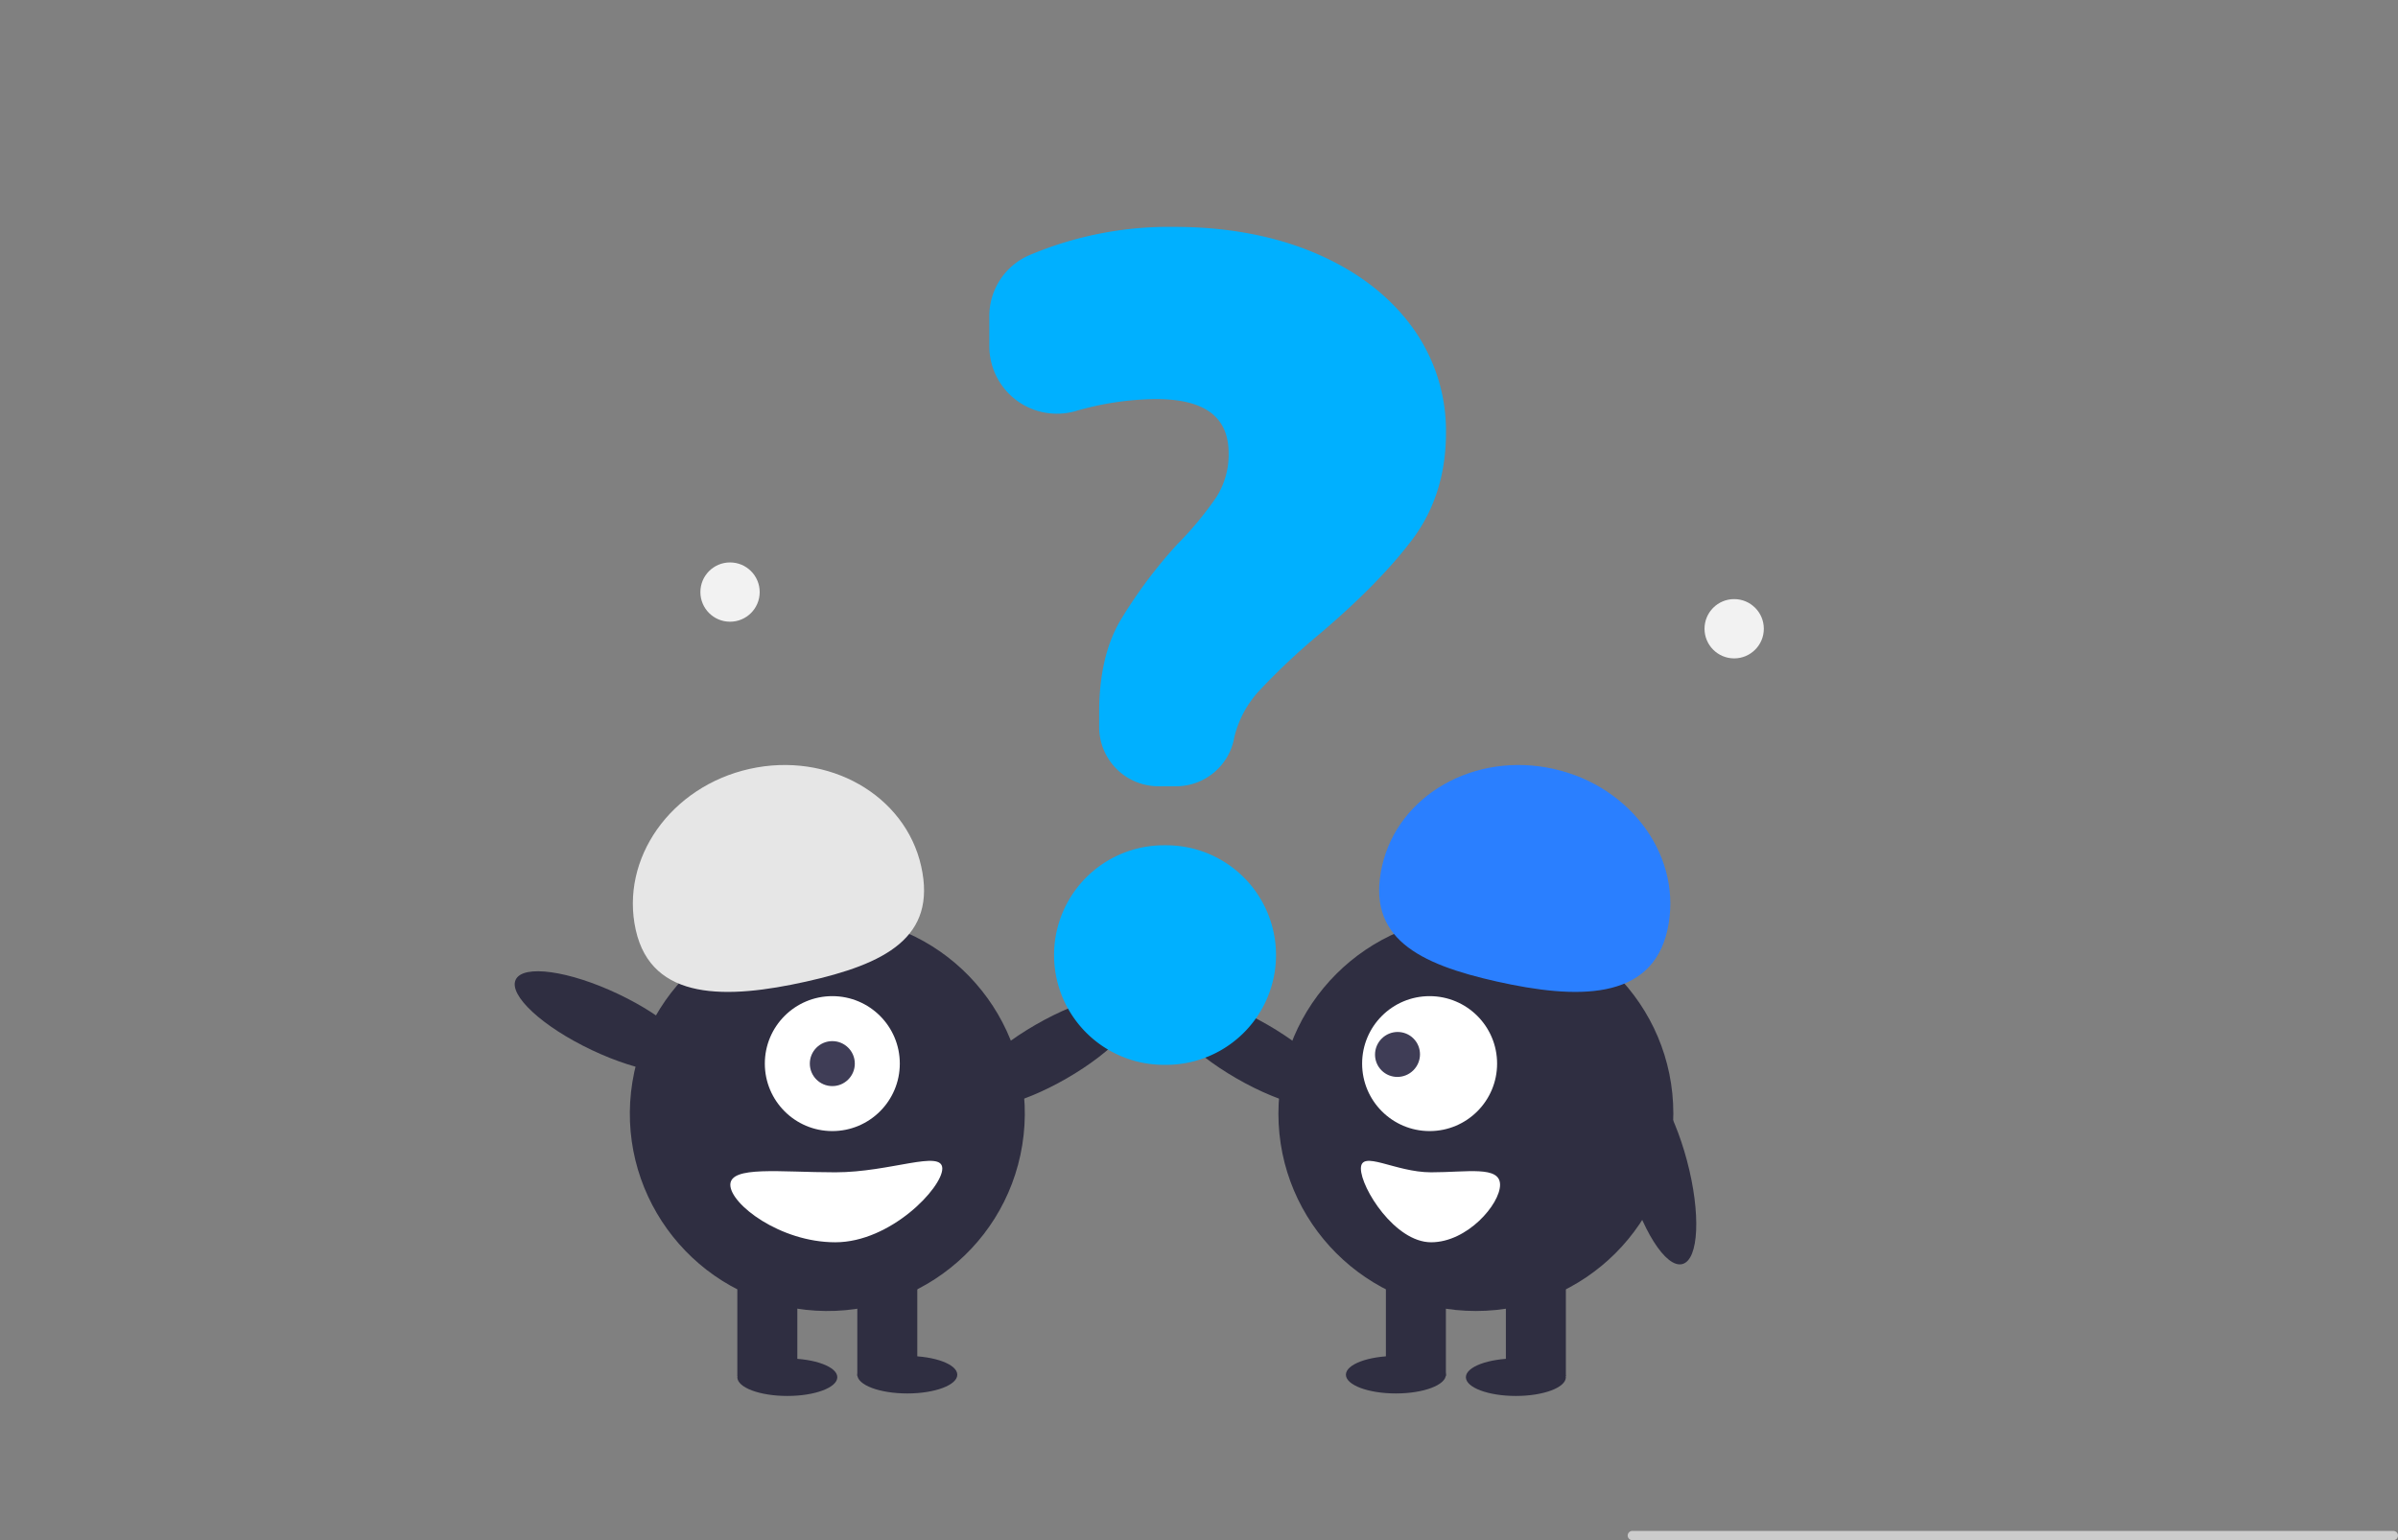 <?xml version="1.0" encoding="UTF-8" standalone="no"?>
<svg
   xmlns:dc="http://purl.org/dc/elements/1.1/"
   xmlns:cc="http://creativecommons.org/ns#"
   xmlns:rdf="http://www.w3.org/1999/02/22-rdf-syntax-ns#"
   xmlns:svg="http://www.w3.org/2000/svg"
   xmlns="http://www.w3.org/2000/svg"
   xmlns:sodipodi="http://sodipodi.sourceforge.net/DTD/sodipodi-0.dtd"
   xmlns:inkscape="http://www.inkscape.org/namespaces/inkscape"
   inkscape:version="1.0 (4035a4fb49, 2020-05-01)"
   sodipodi:docname="JunTechPC-Aruba-Frequently-Asked-Questions.svg"
   version="1.1"
   viewBox="0 0 523 336"
   height="336"
   width="523"
   data-name="Layer 1"
   id="b1a9ffcb-883a-40c3-a838-c4c452e3657e">
  <rect x="0" y="0" width="523" height="336" fill="#808080" stroke="none"/>
  <defs
     id="defs294" />
  <sodipodi:namedview
     inkscape:current-layer="b1a9ffcb-883a-40c3-a838-c4c452e3657e"
     inkscape:window-maximized="1"
     inkscape:window-y="-9"
     inkscape:window-x="-9"
     inkscape:cy="208.7544"
     inkscape:cx="294.97244"
     inkscape:zoom="1"
     showgrid="false"
     id="namedview292"
     inkscape:window-height="1001"
     inkscape:window-width="1920"
     inkscape:pageshadow="2"
     inkscape:pageopacity="0"
     guidetolerance="10"
     gridtolerance="10"
     objecttolerance="10"
     borderopacity="1"
     bordercolor="#666666"
     pagecolor="#ffffff" />
  <ellipse
     id="ellipse223"
     fill="#2f2e41"
     ry="4.089"
     rx="10.903"
     cy="300.46"
     cx="171.714" />
  <ellipse
     id="ellipse225"
     fill="#2f2e41"
     ry="4.089"
     rx="10.903"
     cy="299.915"
     cx="197.881" />
  <ellipse
     id="ellipse227"
     fill="#2f2e41"
     transform="rotate(-29.963)"
     ry="6.76"
     rx="21.534"
     cy="313.254"
     cx="84.023" />
  <circle
     id="circle229"
     fill="#2f2e41"
     transform="rotate(-80.783)"
     r="43.067"
     cy="217.022"
     cx="-210.907" />
  <rect
     id="rect231"
     fill="#2f2e41"
     height="23.442"
     width="13.084"
     y="276.746"
     x="160.811" />
  <rect
     id="rect233"
     fill="#2f2e41"
     height="23.442"
     width="13.084"
     y="276.746"
     x="186.978" />
  <circle
     id="circle235"
     fill="#ffffff"
     r="14.719"
     cy="232.043"
     cx="181.527" />
  <circle
     id="circle237"
     fill="#3f3d56"
     r="4.906"
     cy="232.043"
     cx="181.527" />
  <path
     id="path239"
     fill="#e6e6e6"
     d="m 138.66,202.895 c -3.477,-15.574 7.639,-31.31 24.829,-35.149 17.19,-3.838 33.944,5.675 37.422,21.249 3.477,15.574 -7.915,21.318 -25.105,25.156 -17.19,3.838 -33.668,4.318 -37.145,-11.256 z" />
  <ellipse
     id="ellipse241"
     fill="#2f2e41"
     transform="rotate(-64.626)"
     ry="21.534"
     rx="6.76"
     cy="214.747"
     cx="-144.918" />
  <path
     id="path243"
     fill="#ffffff"
     d="m 159.282,258.483 c 0,4.215 10.853,12.539 22.897,12.539 12.043,0 23.335,-11.867 23.335,-16.082 0,-4.215 -11.292,0.818 -23.335,0.818 -12.043,0 -22.897,-1.489 -22.897,2.726 z" />
  <ellipse
     id="ellipse245"
     fill="#2f2e41"
     ry="4.089"
     rx="10.903"
     cy="300.46"
     cx="330.609" />
  <ellipse
     id="ellipse247"
     fill="#2f2e41"
     ry="4.089"
     rx="10.903"
     cy="299.915"
     cx="304.441" />
  <ellipse
     id="ellipse249"
     fill="#2f2e41"
     transform="rotate(-60.037)"
     ry="21.534"
     rx="6.76"
     cy="351.165"
     cx="-62.377" />
  <circle
     id="circle251"
     fill="#2f2e41"
     r="43.067"
     cy="242.946"
     cx="321.886" />
  <rect
     id="rect253"
     fill="#2f2e41"
     height="23.442"
     width="13.084"
     y="276.746"
     x="328.428" />
  <rect
     id="rect255"
     fill="#2f2e41"
     height="23.442"
     width="13.084"
     y="276.746"
     x="302.261" />
  <circle
     id="circle257"
     fill="#ffffff"
     r="14.719"
     cy="232.043"
     cx="311.796" />
  <ellipse
     id="ellipse259"
     fill="#3f3d56"
     transform="rotate(-44.974)"
     ry="4.886"
     rx="4.921"
     cy="378.165"
     cx="53.028" />
  <path
     style="fill:#2a7fff"
     id="path261"
     fill="#00b0ff"
     d="m 326.518,214.151 c -17.19,-3.838 -28.582,-9.582 -25.105,-25.156 3.477,-15.574 20.232,-25.087 37.422,-21.249 17.19,3.838 28.306,19.575 24.829,35.149 -3.477,15.574 -19.956,15.094 -37.145,11.256 z" />
  <ellipse
     id="ellipse263"
     fill="#2f2e41"
     transform="rotate(-14.875)"
     ry="21.534"
     rx="6.76"
     cy="339.191"
     cx="283.834" />
  <path
     id="path265"
     fill="#ffffff"
     d="m 312.129,255.758 c -7.907,0 -15.32,-5.033 -15.32,-0.818 0,4.215 7.413,16.082 15.32,16.082 7.907,0 15.032,-8.323 15.032,-12.539 0,-4.215 -7.125,-2.726 -15.032,-2.726 z" />
  <path
     id="path267"
     fill="#00b0ff"
     d="M 256.472,171.539 H 252.647 a 12.937,12.937 0 0 1 -12.923,-12.923 v -3.211 c 0,-7.953 1.507,-14.612 4.479,-19.792 a 104.114,104.114 0 0 1 12.542,-16.852 74.269,74.269 0 0 0 8.528,-10.279 17.29,17.29 0 0 0 2.693,-9.562 c 0,-7.978 -5.198,-11.856 -15.891,-11.856 a 64.526,64.526 0 0 0 -17.515,2.629 14.745,14.745 0 0 1 -18.792,-14.178 v -6.5 A 14.463,14.463 0 0 1 224.3,55.758 78.083,78.083 0 0 1 256.11,49.5 c 11.444,0 21.775,1.922 30.707,5.713 8.948,3.799 16.017,9.157 21.011,15.924 a 38.352,38.352 0 0 1 7.536,23.244 c 0,8.98 -2.452,16.801 -7.287,23.247 -4.782,6.38 -11.638,13.364 -20.376,20.76 a 145.204,145.204 0 0 0 -13.063,12.307 22.718,22.718 0 0 0 -5.431,10.111 12.888,12.888 0 0 1 -12.736,10.733 z" />
  <path
     id="path269"
     fill="#00b0ff"
     d="m 254.345,232.311 h -0.504 a 23.951,23.951 0 0 1 0,-47.902 h 0.504 a 23.951,23.951 0 1 1 0,47.902 z" />
  <path
     id="path273"
     fill="#ccc"
     transform="translate(-338.5 -282)"
     d="M860.5,618h-166a1,1,0,0,1,0-2h166a1,1,0,0,1,0,2Z" />
  <circle
     id="circle285"
     fill="#f2f2f2"
     r="6.467"
     cy="137.17"
     cx="378.22" />
  <circle
     id="circle287"
     fill="#f2f2f2"
     r="6.467"
     cy="129.17"
     cx="159.22" />
</svg>
